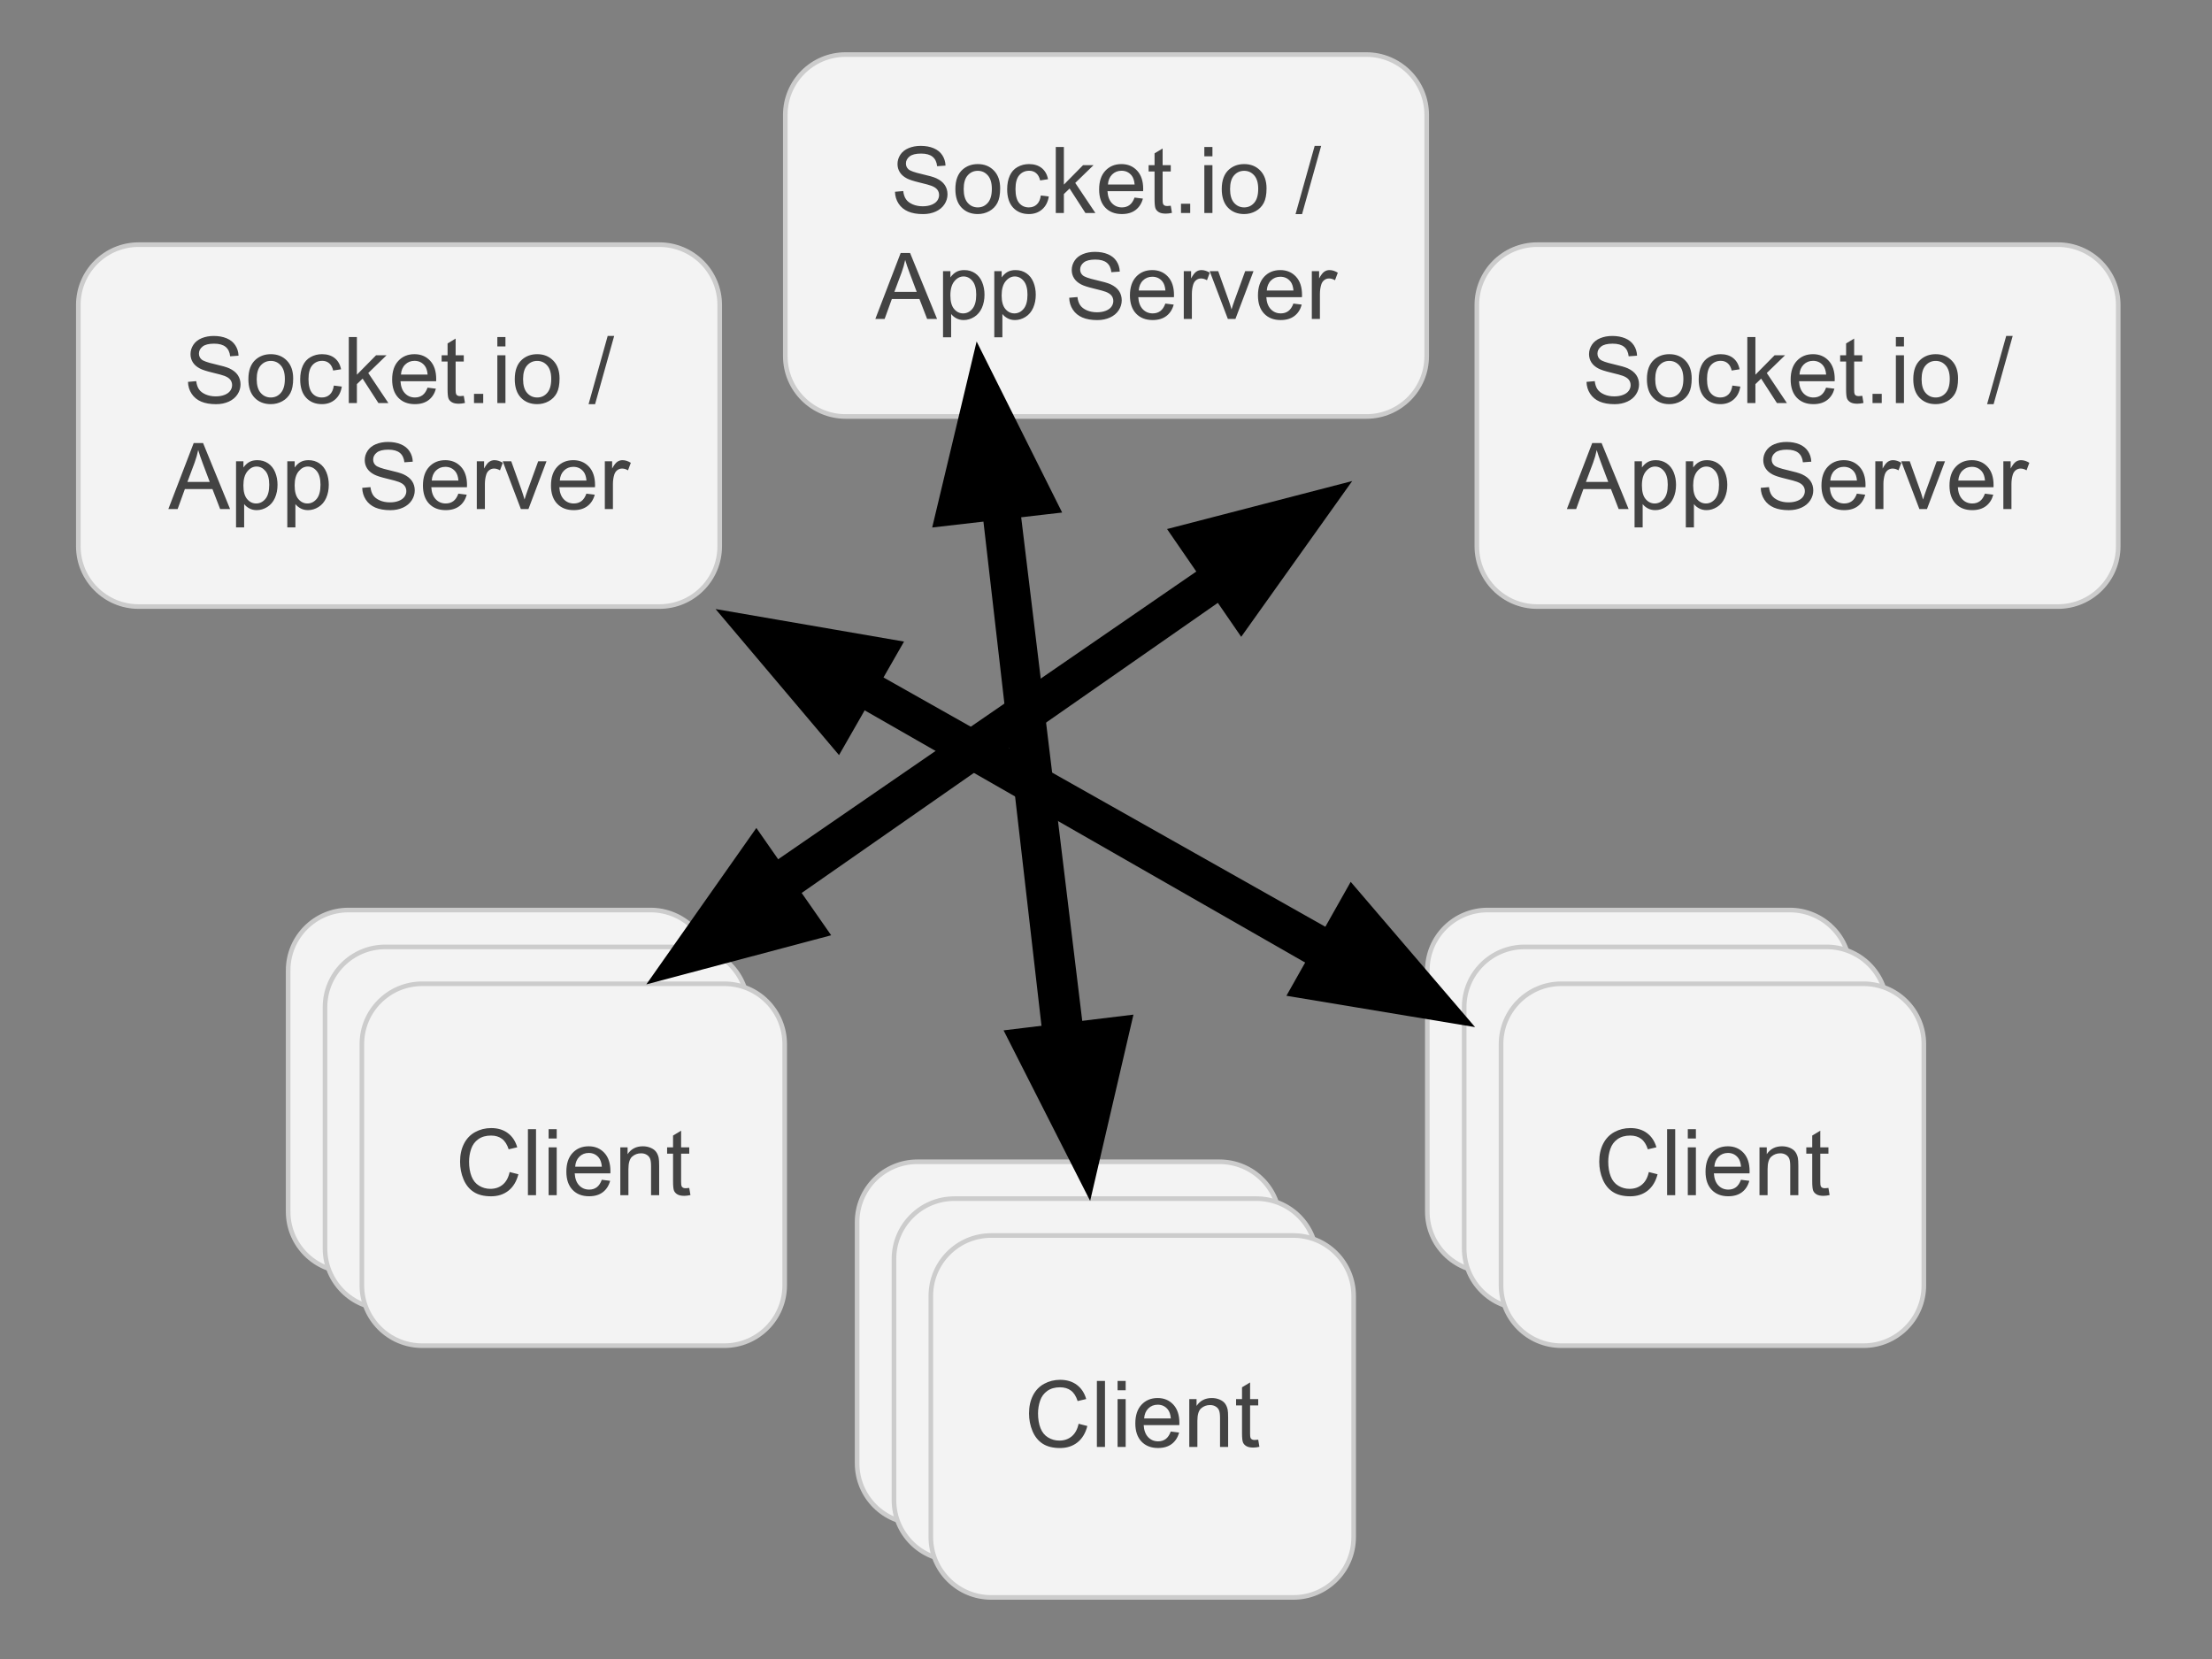 <?xml version="1.0" standalone="yes"?>

<svg version="1.1" viewBox="0.0 0.0 960.0 720.0" fill="none" stroke="none" stroke-linecap="square" stroke-miterlimit="10" clip-path="url(#clip0)" xmlns="http://www.w3.org/2000/svg" xmlns:xlink="http://www.w3.org/1999/xlink"><rect x="0.0" y="0.0" width="960.0" height="720.0" fill="#808080" stroke="none"/><clipPath id="clip0"><path d="M0 0L960.0 0L960.0 720.0L0 720.0L0 0Z" clip-rule="nonzero"></path></clipPath><path d="M340.819 49.856L340.819 49.856C340.819 35.398 352.54 23.677 366.998 23.677L593.002 23.677C599.945 23.677 606.604 26.435 611.513 31.345C616.423 36.254 619.181 42.913 619.181 49.856L619.181 154.569C619.181 169.027 607.46 180.748 593.002 180.748L366.998 180.748C352.54 180.748 340.819 169.027 340.819 154.569Z" fill-rule="nonzero" fill="#f3f3f3" stroke="#cccccc" stroke-width="2.0" stroke-linejoin="round" stroke-linecap="butt"></path><path d="M388.418 83.228L391.996 82.916Q392.246 85.072 393.176 86.447Q394.105 87.822 396.059 88.674Q398.012 89.525 400.449 89.525Q402.621 89.525 404.277 88.877Q405.934 88.228 406.746 87.103Q407.559 85.978 407.559 84.65Q407.559 83.306 406.777 82.299Q405.996 81.291 404.199 80.619Q403.043 80.166 399.098 79.22Q395.152 78.275 393.574 77.431Q391.527 76.353 390.52 74.759Q389.512 73.166 389.512 71.197Q389.512 69.025 390.746 67.142Q391.98 65.259 394.34 64.283Q396.699 63.306 399.59 63.306Q402.777 63.306 405.207 64.33Q407.637 65.353 408.949 67.345Q410.262 69.338 410.355 71.869L406.715 72.134Q406.434 69.416 404.738 68.033Q403.043 66.65 399.746 66.65Q396.309 66.65 394.738 67.908Q393.168 69.166 393.168 70.947Q393.168 72.494 394.277 73.478Q395.371 74.478 399.988 75.525Q404.605 76.572 406.324 77.353Q408.824 78.509 410.02 80.275Q411.215 82.041 411.215 84.338Q411.215 86.634 409.902 88.65Q408.59 90.666 406.145 91.791Q403.699 92.916 400.621 92.916Q396.746 92.916 394.113 91.783Q391.48 90.65 389.988 88.377Q388.496 86.103 388.418 83.228ZM414.629 82.056Q414.629 76.291 417.832 73.525Q420.504 71.213 424.363 71.213Q428.629 71.213 431.348 74.017Q434.066 76.822 434.066 81.759Q434.066 85.775 432.863 88.064Q431.66 90.353 429.363 91.627Q427.066 92.9 424.363 92.9Q420.004 92.9 417.316 90.103Q414.629 87.306 414.629 82.056ZM418.238 82.056Q418.238 86.041 419.98 88.025Q421.723 90.009 424.363 90.009Q426.973 90.009 428.715 88.017Q430.457 86.025 430.457 81.947Q430.457 78.088 428.707 76.111Q426.957 74.134 424.363 74.134Q421.723 74.134 419.98 76.103Q418.238 78.072 418.238 82.056ZM451.719 84.838L455.172 85.275Q454.609 88.853 452.273 90.877Q449.938 92.9 446.547 92.9Q442.281 92.9 439.695 90.119Q437.109 87.338 437.109 82.134Q437.109 78.775 438.227 76.259Q439.344 73.744 441.617 72.478Q443.891 71.213 446.562 71.213Q449.938 71.213 452.086 72.924Q454.234 74.634 454.844 77.775L451.422 78.306Q450.938 76.213 449.695 75.158Q448.453 74.103 446.703 74.103Q444.047 74.103 442.383 76.009Q440.719 77.916 440.719 82.041Q440.719 86.213 442.32 88.111Q443.922 90.009 446.5 90.009Q448.578 90.009 449.961 88.736Q451.344 87.463 451.719 84.838ZM458.203 92.431L458.203 63.791L461.719 63.791L461.719 80.119L470.047 71.681L474.594 71.681L466.656 79.384L475.391 92.431L471.062 92.431L464.203 81.822L461.719 84.213L461.719 92.431L458.203 92.431ZM492.391 85.744L496.016 86.197Q495.156 89.384 492.836 91.142Q490.516 92.9 486.891 92.9Q482.344 92.9 479.68 90.095Q477.016 87.291 477.016 82.228Q477.016 76.994 479.711 74.103Q482.406 71.213 486.703 71.213Q490.859 71.213 493.5 74.049Q496.141 76.884 496.141 82.025Q496.141 82.338 496.109 82.963L480.641 82.963Q480.844 86.369 482.578 88.189Q484.312 90.009 486.922 90.009Q488.844 90.009 490.211 88.994Q491.578 87.978 492.391 85.744ZM480.844 80.072L492.422 80.072Q492.188 77.447 491.094 76.134Q489.422 74.103 486.734 74.103Q484.312 74.103 482.664 75.728Q481.016 77.353 480.844 80.072ZM508.105 89.291L508.621 92.384Q507.137 92.713 505.965 92.713Q504.043 92.713 502.988 92.103Q501.934 91.494 501.504 90.509Q501.074 89.525 501.074 86.353L501.074 74.416L498.496 74.416L498.496 71.681L501.074 71.681L501.074 66.556L504.574 64.447L504.574 71.681L508.105 71.681L508.105 74.416L504.574 74.416L504.574 86.556Q504.574 88.056 504.762 88.486Q504.949 88.916 505.363 89.166Q505.777 89.416 506.559 89.416Q507.152 89.416 508.105 89.291ZM512.547 92.431L512.547 88.431L516.547 88.431L516.547 92.431L512.547 92.431ZM522.676 67.838L522.676 63.791L526.191 63.791L526.191 67.838L522.676 67.838ZM522.676 92.431L522.676 71.681L526.191 71.681L526.191 92.431L522.676 92.431ZM530.234 82.056Q530.234 76.291 533.438 73.525Q536.109 71.213 539.969 71.213Q544.234 71.213 546.953 74.017Q549.672 76.822 549.672 81.759Q549.672 85.775 548.469 88.064Q547.266 90.353 544.969 91.627Q542.672 92.9 539.969 92.9Q535.609 92.9 532.922 90.103Q530.234 87.306 530.234 82.056ZM533.844 82.056Q533.844 86.041 535.586 88.025Q537.328 90.009 539.969 90.009Q542.578 90.009 544.32 88.017Q546.062 86.025 546.062 81.947Q546.062 78.088 544.312 76.111Q542.562 74.134 539.969 74.134Q537.328 74.134 535.586 76.103Q533.844 78.072 533.844 82.056ZM562.266 92.916L570.562 63.306L573.375 63.306L565.094 92.916L562.266 92.916Z" fill-rule="nonzero" fill="#434343"></path><path d="M379.889 138.431L390.889 109.791L394.967 109.791L406.686 138.431L402.373 138.431L399.029 129.759L387.061 129.759L383.92 138.431L379.889 138.431ZM388.154 126.666L397.857 126.666L394.873 118.744Q393.514 115.134 392.842 112.806Q392.295 115.556 391.295 118.275L388.154 126.666ZM409.271 146.384L409.271 117.681L412.475 117.681L412.475 120.384Q413.6 118.806 415.029 118.009Q416.459 117.213 418.49 117.213Q421.146 117.213 423.178 118.58Q425.209 119.947 426.24 122.439Q427.271 124.931 427.271 127.9Q427.271 131.088 426.131 133.634Q424.99 136.181 422.811 137.541Q420.631 138.9 418.24 138.9Q416.475 138.9 415.076 138.158Q413.678 137.416 412.787 136.275L412.787 146.384L409.271 146.384ZM412.459 128.181Q412.459 132.181 414.076 134.095Q415.693 136.009 418.006 136.009Q420.35 136.009 422.014 134.025Q423.678 132.041 423.678 127.884Q423.678 123.916 422.053 121.947Q420.428 119.978 418.162 119.978Q415.912 119.978 414.186 122.072Q412.459 124.166 412.459 128.181ZM431.518 146.384L431.518 117.681L434.721 117.681L434.721 120.384Q435.846 118.806 437.275 118.009Q438.705 117.213 440.736 117.213Q443.393 117.213 445.424 118.58Q447.455 119.947 448.486 122.439Q449.518 124.931 449.518 127.9Q449.518 131.088 448.377 133.634Q447.236 136.181 445.057 137.541Q442.877 138.9 440.486 138.9Q438.721 138.9 437.322 138.158Q435.924 137.416 435.033 136.275L435.033 146.384L431.518 146.384ZM434.705 128.181Q434.705 132.181 436.322 134.095Q437.939 136.009 440.252 136.009Q442.596 136.009 444.26 134.025Q445.924 132.041 445.924 127.884Q445.924 123.916 444.299 121.947Q442.674 119.978 440.408 119.978Q438.158 119.978 436.432 122.072Q434.705 124.166 434.705 128.181ZM464.033 129.228L467.611 128.916Q467.861 131.072 468.791 132.447Q469.721 133.822 471.674 134.674Q473.627 135.525 476.064 135.525Q478.236 135.525 479.893 134.877Q481.549 134.228 482.361 133.103Q483.174 131.978 483.174 130.65Q483.174 129.306 482.393 128.299Q481.611 127.291 479.814 126.619Q478.658 126.166 474.713 125.22Q470.768 124.275 469.189 123.431Q467.143 122.353 466.135 120.759Q465.127 119.166 465.127 117.197Q465.127 115.025 466.361 113.142Q467.596 111.259 469.955 110.283Q472.314 109.306 475.205 109.306Q478.393 109.306 480.822 110.33Q483.252 111.353 484.564 113.345Q485.877 115.338 485.971 117.869L482.33 118.134Q482.049 115.416 480.354 114.033Q478.658 112.65 475.361 112.65Q471.924 112.65 470.354 113.908Q468.783 115.166 468.783 116.947Q468.783 118.494 469.893 119.478Q470.986 120.478 475.604 121.525Q480.221 122.572 481.939 123.353Q484.439 124.509 485.635 126.275Q486.83 128.041 486.83 130.338Q486.83 132.634 485.518 134.65Q484.205 136.666 481.76 137.791Q479.314 138.916 476.236 138.916Q472.361 138.916 469.729 137.783Q467.096 136.65 465.604 134.377Q464.111 132.103 464.033 129.228ZM505.76 131.744L509.385 132.197Q508.525 135.384 506.205 137.142Q503.885 138.9 500.26 138.9Q495.713 138.9 493.049 136.095Q490.385 133.291 490.385 128.228Q490.385 122.994 493.08 120.103Q495.775 117.213 500.072 117.213Q504.229 117.213 506.869 120.049Q509.51 122.884 509.51 128.025Q509.51 128.338 509.479 128.963L494.01 128.963Q494.213 132.369 495.947 134.189Q497.682 136.009 500.291 136.009Q502.213 136.009 503.58 134.994Q504.947 133.978 505.76 131.744ZM494.213 126.072L505.791 126.072Q505.557 123.447 504.463 122.134Q502.791 120.103 500.104 120.103Q497.682 120.103 496.033 121.728Q494.385 123.353 494.213 126.072ZM513.756 138.431L513.756 117.681L516.928 117.681L516.928 120.838Q518.131 118.619 519.162 117.916Q520.193 117.213 521.412 117.213Q523.193 117.213 525.037 118.353L523.818 121.619Q522.537 120.853 521.24 120.853Q520.084 120.853 519.17 121.549Q518.256 122.244 517.865 123.463Q517.271 125.338 517.271 127.572L517.271 138.431L513.756 138.431ZM532.889 138.431L524.998 117.681L528.701 117.681L533.154 130.103Q533.873 132.119 534.482 134.291Q534.951 132.65 535.795 130.338L540.404 117.681L544.014 117.681L536.17 138.431L532.889 138.431ZM561.326 131.744L564.951 132.197Q564.092 135.384 561.771 137.142Q559.451 138.9 555.826 138.9Q551.279 138.9 548.615 136.095Q545.951 133.291 545.951 128.228Q545.951 122.994 548.646 120.103Q551.342 117.213 555.639 117.213Q559.795 117.213 562.436 120.049Q565.076 122.884 565.076 128.025Q565.076 128.338 565.045 128.963L549.576 128.963Q549.779 132.369 551.514 134.189Q553.248 136.009 555.857 136.009Q557.779 136.009 559.146 134.994Q560.514 133.978 561.326 131.744ZM549.779 126.072L561.357 126.072Q561.123 123.447 560.029 122.134Q558.357 120.103 555.67 120.103Q553.248 120.103 551.6 121.728Q549.951 123.353 549.779 126.072ZM569.322 138.431L569.322 117.681L572.494 117.681L572.494 120.838Q573.697 118.619 574.729 117.916Q575.76 117.213 576.979 117.213Q578.76 117.213 580.604 118.353L579.385 121.619Q578.104 120.853 576.807 120.853Q575.65 120.853 574.736 121.549Q573.822 122.244 573.432 123.463Q572.838 125.338 572.838 127.572L572.838 138.431L569.322 138.431Z" fill-rule="nonzero" fill="#434343"></path><path d="M619.451 421.129L619.451 421.129C619.451 406.671 631.172 394.95 645.63 394.95L776.769 394.95C783.712 394.95 790.37 397.708 795.28 402.618C800.189 407.527 802.947 414.186 802.947 421.129L802.947 525.842C802.947 540.3 791.227 552.021 776.769 552.021L645.63 552.021L645.63 552.021C631.172 552.021 619.451 540.3 619.451 525.842Z" fill-rule="nonzero" fill="#f3f3f3" stroke="#cccccc" stroke-width="2.0" stroke-linejoin="round" stroke-linecap="butt"></path><path d="M683.582 476.657L687.379 477.626Q686.176 482.282 683.082 484.736Q679.989 487.189 675.52 487.189Q670.895 487.189 667.989 485.306Q665.082 483.423 663.574 479.845Q662.067 476.267 662.067 472.173Q662.067 467.704 663.77 464.368Q665.473 461.032 668.629 459.306Q671.785 457.579 675.582 457.579Q679.879 457.579 682.809 459.767Q685.739 461.954 686.879 465.923L683.16 466.798Q682.16 463.673 680.262 462.251Q678.364 460.829 675.504 460.829Q672.192 460.829 669.981 462.407Q667.77 463.986 666.871 466.65Q665.973 469.314 665.973 472.157Q665.973 475.798 667.035 478.525Q668.098 481.251 670.34 482.603Q672.582 483.954 675.207 483.954Q678.395 483.954 680.598 482.118Q682.801 480.282 683.582 476.657ZM691.516 486.704L691.516 458.064L695.032 458.064L695.032 486.704L691.516 486.704ZM700.496 462.111L700.496 458.064L704.012 458.064L704.012 462.111L700.496 462.111ZM700.496 486.704L700.496 465.954L704.012 465.954L704.012 486.704L700.496 486.704ZM723.571 480.017L727.196 480.47Q726.336 483.657 724.016 485.415Q721.696 487.173 718.071 487.173Q713.524 487.173 710.86 484.368Q708.196 481.564 708.196 476.501Q708.196 471.267 710.891 468.376Q713.586 465.486 717.883 465.486Q722.039 465.486 724.68 468.322Q727.321 471.157 727.321 476.298Q727.321 476.611 727.289 477.236L711.821 477.236Q712.024 480.642 713.758 482.462Q715.492 484.282 718.102 484.282Q720.024 484.282 721.391 483.267Q722.758 482.251 723.571 480.017ZM712.024 474.345L723.602 474.345Q723.367 471.72 722.274 470.407Q720.602 468.376 717.914 468.376Q715.492 468.376 713.844 470.001Q712.196 471.626 712.024 474.345ZM731.614 486.704L731.614 465.954L734.77 465.954L734.77 468.907Q737.067 465.486 741.379 465.486Q743.254 465.486 744.824 466.165Q746.395 466.845 747.176 467.939Q747.957 469.032 748.27 470.532Q748.473 471.501 748.473 473.954L748.473 486.704L744.957 486.704L744.957 474.079Q744.957 471.939 744.543 470.876Q744.129 469.814 743.082 469.173Q742.035 468.532 740.629 468.532Q738.395 468.532 736.762 469.962Q735.129 471.392 735.129 475.376L735.129 486.704L731.614 486.704ZM761.532 483.564L762.047 486.657Q760.563 486.986 759.391 486.986Q757.469 486.986 756.414 486.376Q755.36 485.767 754.93 484.782Q754.5 483.798 754.5 480.626L754.5 468.689L751.922 468.689L751.922 465.954L754.5 465.954L754.5 460.829L758 458.72L758 465.954L761.532 465.954L761.532 468.689L758 468.689L758 480.829Q758 482.329 758.188 482.759Q758.375 483.189 758.789 483.439Q759.203 483.689 759.985 483.689Q760.578 483.689 761.532 483.564Z" fill-rule="nonzero" fill="#434343"></path><path d="M635.451 437.129L635.451 437.129C635.451 422.671 647.172 410.95 661.63 410.95L792.769 410.95C799.712 410.95 806.37 413.708 811.28 418.618C816.189 423.527 818.947 430.186 818.947 437.129L818.947 541.842C818.947 556.3 807.227 568.021 792.769 568.021L661.63 568.021L661.63 568.021C647.172 568.021 635.451 556.3 635.451 541.842Z" fill-rule="nonzero" fill="#f3f3f3" stroke="#cccccc" stroke-width="2.0" stroke-linejoin="round" stroke-linecap="butt"></path><path d="M699.582 492.657L703.379 493.626Q702.176 498.282 699.082 500.736Q695.989 503.189 691.52 503.189Q686.895 503.189 683.989 501.306Q681.082 499.423 679.574 495.845Q678.067 492.267 678.067 488.173Q678.067 483.704 679.77 480.368Q681.473 477.032 684.629 475.306Q687.785 473.579 691.582 473.579Q695.879 473.579 698.809 475.767Q701.739 477.954 702.879 481.923L699.16 482.798Q698.16 479.673 696.262 478.251Q694.364 476.829 691.504 476.829Q688.192 476.829 685.981 478.407Q683.77 479.986 682.871 482.65Q681.973 485.314 681.973 488.157Q681.973 491.798 683.035 494.525Q684.098 497.251 686.34 498.603Q688.582 499.954 691.207 499.954Q694.395 499.954 696.598 498.118Q698.801 496.282 699.582 492.657ZM707.516 502.704L707.516 474.064L711.032 474.064L711.032 502.704L707.516 502.704ZM716.496 478.111L716.496 474.064L720.012 474.064L720.012 478.111L716.496 478.111ZM716.496 502.704L716.496 481.954L720.012 481.954L720.012 502.704L716.496 502.704ZM739.571 496.017L743.196 496.47Q742.336 499.657 740.016 501.415Q737.696 503.173 734.071 503.173Q729.524 503.173 726.86 500.368Q724.196 497.564 724.196 492.501Q724.196 487.267 726.891 484.376Q729.586 481.486 733.883 481.486Q738.039 481.486 740.68 484.322Q743.321 487.157 743.321 492.298Q743.321 492.611 743.289 493.236L727.821 493.236Q728.024 496.642 729.758 498.462Q731.492 500.282 734.102 500.282Q736.024 500.282 737.391 499.267Q738.758 498.251 739.571 496.017ZM728.024 490.345L739.602 490.345Q739.367 487.72 738.274 486.407Q736.602 484.376 733.914 484.376Q731.492 484.376 729.844 486.001Q728.196 487.626 728.024 490.345ZM747.614 502.704L747.614 481.954L750.77 481.954L750.77 484.907Q753.067 481.486 757.379 481.486Q759.254 481.486 760.824 482.165Q762.395 482.845 763.176 483.939Q763.957 485.032 764.27 486.532Q764.473 487.501 764.473 489.954L764.473 502.704L760.957 502.704L760.957 490.079Q760.957 487.939 760.543 486.876Q760.129 485.814 759.082 485.173Q758.035 484.532 756.629 484.532Q754.395 484.532 752.762 485.962Q751.129 487.392 751.129 491.376L751.129 502.704L747.614 502.704ZM777.532 499.564L778.047 502.657Q776.563 502.986 775.391 502.986Q773.469 502.986 772.414 502.376Q771.36 501.767 770.93 500.782Q770.5 499.798 770.5 496.626L770.5 484.689L767.922 484.689L767.922 481.954L770.5 481.954L770.5 476.829L774 474.72L774 481.954L777.532 481.954L777.532 484.689L774 484.689L774 496.829Q774 498.329 774.188 498.759Q774.375 499.189 774.789 499.439Q775.203 499.689 775.985 499.689Q776.578 499.689 777.532 499.564Z" fill-rule="nonzero" fill="#434343"></path><path d="M651.451 453.129L651.451 453.129C651.451 438.671 663.172 426.95 677.63 426.95L808.769 426.95C815.712 426.95 822.37 429.708 827.28 434.618C832.189 439.527 834.947 446.186 834.947 453.129L834.947 557.842C834.947 572.3 823.227 584.021 808.769 584.021L677.63 584.021L677.63 584.021C663.172 584.021 651.451 572.3 651.451 557.842Z" fill-rule="nonzero" fill="#f3f3f3" stroke="#cccccc" stroke-width="2.0" stroke-linejoin="round" stroke-linecap="butt"></path><path d="M715.582 508.657L719.379 509.626Q718.176 514.283 715.082 516.736Q711.989 519.189 707.52 519.189Q702.895 519.189 699.989 517.306Q697.082 515.423 695.574 511.845Q694.067 508.267 694.067 504.173Q694.067 499.704 695.77 496.368Q697.473 493.032 700.629 491.306Q703.785 489.579 707.582 489.579Q711.879 489.579 714.809 491.767Q717.739 493.954 718.879 497.923L715.16 498.798Q714.16 495.673 712.262 494.251Q710.364 492.829 707.504 492.829Q704.192 492.829 701.981 494.407Q699.77 495.986 698.871 498.65Q697.973 501.314 697.973 504.157Q697.973 507.798 699.035 510.525Q700.098 513.251 702.34 514.603Q704.582 515.954 707.207 515.954Q710.395 515.954 712.598 514.118Q714.801 512.283 715.582 508.657ZM723.516 518.704L723.516 490.064L727.032 490.064L727.032 518.704L723.516 518.704ZM732.496 494.111L732.496 490.064L736.012 490.064L736.012 494.111L732.496 494.111ZM732.496 518.704L732.496 497.954L736.012 497.954L736.012 518.704L732.496 518.704ZM755.571 512.017L759.196 512.47Q758.336 515.658 756.016 517.415Q753.696 519.173 750.071 519.173Q745.524 519.173 742.86 516.368Q740.196 513.564 740.196 508.501Q740.196 503.267 742.891 500.376Q745.586 497.486 749.883 497.486Q754.039 497.486 756.68 500.322Q759.321 503.157 759.321 508.298Q759.321 508.611 759.289 509.236L743.821 509.236Q744.024 512.642 745.758 514.462Q747.492 516.283 750.102 516.283Q752.024 516.283 753.391 515.267Q754.758 514.251 755.571 512.017ZM744.024 506.345L755.602 506.345Q755.367 503.72 754.274 502.407Q752.602 500.376 749.914 500.376Q747.492 500.376 745.844 502.001Q744.196 503.626 744.024 506.345ZM763.614 518.704L763.614 497.954L766.77 497.954L766.77 500.907Q769.067 497.486 773.379 497.486Q775.254 497.486 776.824 498.165Q778.395 498.845 779.176 499.939Q779.957 501.032 780.27 502.532Q780.473 503.501 780.473 505.954L780.473 518.704L776.957 518.704L776.957 506.079Q776.957 503.939 776.543 502.876Q776.129 501.814 775.082 501.173Q774.035 500.532 772.629 500.532Q770.395 500.532 768.762 501.962Q767.129 503.392 767.129 507.376L767.129 518.704L763.614 518.704ZM793.532 515.564L794.047 518.658Q792.563 518.986 791.391 518.986Q789.469 518.986 788.414 518.376Q787.36 517.767 786.93 516.783Q786.5 515.798 786.5 512.626L786.5 500.689L783.922 500.689L783.922 497.954L786.5 497.954L786.5 492.829L790 490.72L790 497.954L793.532 497.954L793.532 500.689L790 500.689L790 512.829Q790 514.329 790.188 514.759Q790.375 515.189 790.789 515.439Q791.203 515.689 791.985 515.689Q792.578 515.689 793.532 515.564Z" fill-rule="nonzero" fill="#434343"></path><path d="M640.942 132.355L640.942 132.355C640.942 117.897 652.663 106.176 667.121 106.176L893.125 106.176C900.069 106.176 906.727 108.934 911.637 113.844C916.546 118.753 919.304 125.412 919.304 132.355L919.304 237.068C919.304 251.526 907.584 263.247 893.125 263.247L667.121 263.247C652.663 263.247 640.942 251.526 640.942 237.068Z" fill-rule="nonzero" fill="#f3f3f3" stroke="#cccccc" stroke-width="2.0" stroke-linejoin="round" stroke-linecap="butt"></path><path d="M688.541 165.727L692.119 165.414Q692.369 167.571 693.299 168.946Q694.229 170.321 696.182 171.172Q698.135 172.024 700.573 172.024Q702.744 172.024 704.401 171.375Q706.057 170.727 706.869 169.602Q707.682 168.477 707.682 167.149Q707.682 165.805 706.901 164.797Q706.119 163.789 704.323 163.118Q703.166 162.664 699.221 161.719Q695.276 160.774 693.698 159.93Q691.651 158.852 690.643 157.258Q689.635 155.664 689.635 153.696Q689.635 151.524 690.869 149.641Q692.104 147.758 694.463 146.782Q696.823 145.805 699.713 145.805Q702.901 145.805 705.33 146.828Q707.76 147.852 709.073 149.844Q710.385 151.836 710.479 154.368L706.838 154.633Q706.557 151.914 704.862 150.532Q703.166 149.149 699.869 149.149Q696.432 149.149 694.862 150.407Q693.291 151.664 693.291 153.446Q693.291 154.993 694.401 155.977Q695.494 156.977 700.112 158.024Q704.729 159.071 706.448 159.852Q708.948 161.008 710.143 162.774Q711.338 164.539 711.338 166.836Q711.338 169.133 710.026 171.149Q708.713 173.164 706.268 174.289Q703.823 175.414 700.744 175.414Q696.869 175.414 694.237 174.282Q691.604 173.149 690.112 170.875Q688.619 168.602 688.541 165.727ZM714.752 164.555Q714.752 158.789 717.955 156.024Q720.627 153.711 724.487 153.711Q728.752 153.711 731.471 156.516Q734.19 159.321 734.19 164.258Q734.19 168.274 732.987 170.563Q731.784 172.852 729.487 174.125Q727.19 175.399 724.487 175.399Q720.127 175.399 717.44 172.602Q714.752 169.805 714.752 164.555ZM718.362 164.555Q718.362 168.539 720.104 170.524Q721.846 172.508 724.487 172.508Q727.096 172.508 728.838 170.516Q730.58 168.524 730.58 164.446Q730.58 160.586 728.83 158.61Q727.08 156.633 724.487 156.633Q721.846 156.633 720.104 158.602Q718.362 160.571 718.362 164.555ZM751.842 167.336L755.295 167.774Q754.733 171.352 752.397 173.375Q750.061 175.399 746.67 175.399Q742.405 175.399 739.819 172.618Q737.233 169.836 737.233 164.633Q737.233 161.274 738.35 158.758Q739.467 156.243 741.741 154.977Q744.014 153.711 746.686 153.711Q750.061 153.711 752.209 155.422Q754.358 157.133 754.967 160.274L751.545 160.805Q751.061 158.711 749.819 157.657Q748.577 156.602 746.827 156.602Q744.17 156.602 742.506 158.508Q740.842 160.414 740.842 164.539Q740.842 168.711 742.444 170.61Q744.045 172.508 746.623 172.508Q748.702 172.508 750.084 171.235Q751.467 169.961 751.842 167.336ZM758.327 174.93L758.327 146.289L761.842 146.289L761.842 162.618L770.17 154.18L774.717 154.18L766.78 161.883L775.514 174.93L771.186 174.93L764.327 164.321L761.842 166.711L761.842 174.93L758.327 174.93ZM792.514 168.243L796.139 168.696Q795.28 171.883 792.959 173.641Q790.639 175.399 787.014 175.399Q782.467 175.399 779.803 172.594Q777.139 169.789 777.139 164.727Q777.139 159.493 779.834 156.602Q782.53 153.711 786.827 153.711Q790.983 153.711 793.623 156.547Q796.264 159.383 796.264 164.524Q796.264 164.836 796.233 165.461L780.764 165.461Q780.967 168.868 782.702 170.688Q784.436 172.508 787.045 172.508Q788.967 172.508 790.334 171.493Q791.702 170.477 792.514 168.243ZM780.967 162.571L792.545 162.571Q792.311 159.946 791.217 158.633Q789.545 156.602 786.858 156.602Q784.436 156.602 782.787 158.227Q781.139 159.852 780.967 162.571ZM808.229 171.789L808.744 174.883Q807.26 175.211 806.088 175.211Q804.166 175.211 803.112 174.602Q802.057 173.993 801.627 173.008Q801.198 172.024 801.198 168.852L801.198 156.914L798.619 156.914L798.619 154.18L801.198 154.18L801.198 149.055L804.698 146.946L804.698 154.18L808.229 154.18L808.229 156.914L804.698 156.914L804.698 169.055Q804.698 170.555 804.885 170.985Q805.073 171.414 805.487 171.664Q805.901 171.914 806.682 171.914Q807.276 171.914 808.229 171.789ZM812.67 174.93L812.67 170.93L816.67 170.93L816.67 174.93L812.67 174.93ZM822.799 150.336L822.799 146.289L826.315 146.289L826.315 150.336L822.799 150.336ZM822.799 174.93L822.799 154.18L826.315 154.18L826.315 174.93L822.799 174.93ZM830.358 164.555Q830.358 158.789 833.561 156.024Q836.233 153.711 840.092 153.711Q844.358 153.711 847.077 156.516Q849.795 159.321 849.795 164.258Q849.795 168.274 848.592 170.563Q847.389 172.852 845.092 174.125Q842.795 175.399 840.092 175.399Q835.733 175.399 833.045 172.602Q830.358 169.805 830.358 164.555ZM833.967 164.555Q833.967 168.539 835.709 170.524Q837.452 172.508 840.092 172.508Q842.702 172.508 844.444 170.516Q846.186 168.524 846.186 164.446Q846.186 160.586 844.436 158.61Q842.686 156.633 840.092 156.633Q837.452 156.633 835.709 158.602Q833.967 160.571 833.967 164.555ZM862.389 175.414L870.686 145.805L873.498 145.805L865.217 175.414L862.389 175.414Z" fill-rule="nonzero" fill="#434343"></path><path d="M680.012 220.93L691.012 192.289L695.09 192.289L706.809 220.93L702.496 220.93L699.153 212.258L687.184 212.258L684.043 220.93L680.012 220.93ZM688.278 209.164L697.981 209.164L694.996 201.243Q693.637 197.633 692.965 195.305Q692.418 198.055 691.418 200.774L688.278 209.164ZM709.395 228.883L709.395 200.18L712.598 200.18L712.598 202.883Q713.723 201.305 715.153 200.508Q716.582 199.711 718.614 199.711Q721.27 199.711 723.301 201.078Q725.332 202.446 726.364 204.938Q727.395 207.43 727.395 210.399Q727.395 213.586 726.254 216.133Q725.114 218.68 722.934 220.039Q720.754 221.399 718.364 221.399Q716.598 221.399 715.199 220.657Q713.801 219.914 712.91 218.774L712.91 228.883L709.395 228.883ZM712.582 210.68Q712.582 214.68 714.199 216.594Q715.817 218.508 718.129 218.508Q720.473 218.508 722.137 216.524Q723.801 214.539 723.801 210.383Q723.801 206.414 722.176 204.446Q720.551 202.477 718.285 202.477Q716.035 202.477 714.309 204.571Q712.582 206.664 712.582 210.68ZM731.641 228.883L731.641 200.18L734.844 200.18L734.844 202.883Q735.969 201.305 737.399 200.508Q738.828 199.711 740.86 199.711Q743.516 199.711 745.547 201.078Q747.578 202.446 748.61 204.938Q749.641 207.43 749.641 210.399Q749.641 213.586 748.5 216.133Q747.36 218.68 745.18 220.039Q743 221.399 740.61 221.399Q738.844 221.399 737.446 220.657Q736.047 219.914 735.157 218.774L735.157 228.883L731.641 228.883ZM734.828 210.68Q734.828 214.68 736.446 216.594Q738.063 218.508 740.375 218.508Q742.719 218.508 744.383 216.524Q746.047 214.539 746.047 210.383Q746.047 206.414 744.422 204.446Q742.797 202.477 740.532 202.477Q738.282 202.477 736.555 204.571Q734.828 206.664 734.828 210.68ZM764.157 211.727L767.735 211.414Q767.985 213.571 768.914 214.946Q769.844 216.321 771.797 217.172Q773.75 218.024 776.188 218.024Q778.36 218.024 780.016 217.375Q781.672 216.727 782.485 215.602Q783.297 214.477 783.297 213.149Q783.297 211.805 782.516 210.797Q781.735 209.789 779.938 209.118Q778.782 208.664 774.836 207.719Q770.891 206.774 769.313 205.93Q767.266 204.852 766.258 203.258Q765.25 201.664 765.25 199.696Q765.25 197.524 766.485 195.641Q767.719 193.758 770.078 192.782Q772.438 191.805 775.328 191.805Q778.516 191.805 780.946 192.828Q783.375 193.852 784.688 195.844Q786 197.836 786.094 200.368L782.453 200.633Q782.172 197.914 780.477 196.532Q778.782 195.149 775.485 195.149Q772.047 195.149 770.477 196.407Q768.907 197.664 768.907 199.446Q768.907 200.993 770.016 201.977Q771.11 202.977 775.727 204.024Q780.344 205.071 782.063 205.852Q784.563 207.008 785.758 208.774Q786.953 210.539 786.953 212.836Q786.953 215.133 785.641 217.149Q784.328 219.164 781.883 220.289Q779.438 221.414 776.36 221.414Q772.485 221.414 769.852 220.282Q767.219 219.149 765.727 216.875Q764.235 214.602 764.157 211.727ZM805.883 214.243L809.508 214.696Q808.649 217.883 806.328 219.641Q804.008 221.399 800.383 221.399Q795.836 221.399 793.172 218.594Q790.508 215.789 790.508 210.727Q790.508 205.493 793.203 202.602Q795.899 199.711 800.196 199.711Q804.352 199.711 806.992 202.547Q809.633 205.383 809.633 210.524Q809.633 210.836 809.602 211.461L794.133 211.461Q794.336 214.868 796.071 216.688Q797.805 218.508 800.414 218.508Q802.336 218.508 803.703 217.493Q805.071 216.477 805.883 214.243ZM794.336 208.571L805.914 208.571Q805.68 205.946 804.586 204.633Q802.914 202.602 800.227 202.602Q797.805 202.602 796.157 204.227Q794.508 205.852 794.336 208.571ZM813.879 220.93L813.879 200.18L817.051 200.18L817.051 203.336Q818.254 201.118 819.285 200.414Q820.317 199.711 821.535 199.711Q823.317 199.711 825.16 200.852L823.942 204.118Q822.66 203.352 821.364 203.352Q820.207 203.352 819.293 204.047Q818.379 204.743 817.989 205.961Q817.395 207.836 817.395 210.071L817.395 220.93L813.879 220.93ZM833.012 220.93L825.121 200.18L828.824 200.18L833.278 212.602Q833.996 214.618 834.606 216.789Q835.074 215.149 835.918 212.836L840.528 200.18L844.137 200.18L836.293 220.93L833.012 220.93ZM861.449 214.243L865.074 214.696Q864.215 217.883 861.895 219.641Q859.574 221.399 855.949 221.399Q851.403 221.399 848.739 218.594Q846.074 215.789 846.074 210.727Q846.074 205.493 848.77 202.602Q851.465 199.711 855.762 199.711Q859.918 199.711 862.559 202.547Q865.199 205.383 865.199 210.524Q865.199 210.836 865.168 211.461L849.699 211.461Q849.903 214.868 851.637 216.688Q853.371 218.508 855.981 218.508Q857.903 218.508 859.27 217.493Q860.637 216.477 861.449 214.243ZM849.903 208.571L861.481 208.571Q861.246 205.946 860.153 204.633Q858.481 202.602 855.793 202.602Q853.371 202.602 851.723 204.227Q850.074 205.852 849.903 208.571ZM869.446 220.93L869.446 200.18L872.617 200.18L872.617 203.336Q873.821 201.118 874.852 200.414Q875.883 199.711 877.102 199.711Q878.883 199.711 880.727 200.852L879.508 204.118Q878.227 203.352 876.93 203.352Q875.774 203.352 874.86 204.047Q873.946 204.743 873.555 205.961Q872.961 207.836 872.961 210.071L872.961 220.93L869.446 220.93Z" fill-rule="nonzero" fill="#434343"></path><path d="M33.99 132.355L33.99 132.355C33.99 117.897 45.71 106.176 60.169 106.176L286.173 106.176C293.116 106.176 299.775 108.934 304.684 113.844C309.594 118.753 312.352 125.412 312.352 132.355L312.352 237.068C312.352 251.526 300.631 263.247 286.173 263.247L60.169 263.247C45.71 263.247 33.99 251.526 33.99 237.068Z" fill-rule="nonzero" fill="#f3f3f3" stroke="#cccccc" stroke-width="2.0" stroke-linejoin="round" stroke-linecap="butt"></path><path d="M81.589 165.727L85.167 165.414Q85.417 167.571 86.346 168.946Q87.276 170.321 89.229 171.172Q91.182 172.024 93.62 172.024Q95.792 172.024 97.448 171.375Q99.104 170.727 99.917 169.602Q100.729 168.477 100.729 167.149Q100.729 165.805 99.948 164.797Q99.167 163.789 97.37 163.118Q96.214 162.664 92.268 161.719Q88.323 160.774 86.745 159.93Q84.698 158.852 83.69 157.258Q82.682 155.664 82.682 153.696Q82.682 151.524 83.917 149.641Q85.151 147.758 87.51 146.782Q89.87 145.805 92.76 145.805Q95.948 145.805 98.378 146.828Q100.807 147.852 102.12 149.844Q103.432 151.836 103.526 154.368L99.885 154.633Q99.604 151.914 97.909 150.532Q96.214 149.149 92.917 149.149Q89.479 149.149 87.909 150.407Q86.339 151.664 86.339 153.446Q86.339 154.993 87.448 155.977Q88.542 156.977 93.159 158.024Q97.776 159.071 99.495 159.852Q101.995 161.008 103.19 162.774Q104.385 164.539 104.385 166.836Q104.385 169.133 103.073 171.149Q101.76 173.164 99.315 174.289Q96.87 175.414 93.792 175.414Q89.917 175.414 87.284 174.282Q84.651 173.149 83.159 170.875Q81.667 168.602 81.589 165.727ZM107.8 164.555Q107.8 158.789 111.003 156.024Q113.675 153.711 117.534 153.711Q121.8 153.711 124.518 156.516Q127.237 159.321 127.237 164.258Q127.237 168.274 126.034 170.563Q124.831 172.852 122.534 174.125Q120.237 175.399 117.534 175.399Q113.175 175.399 110.487 172.602Q107.8 169.805 107.8 164.555ZM111.409 164.555Q111.409 168.539 113.151 170.524Q114.893 172.508 117.534 172.508Q120.143 172.508 121.885 170.516Q123.628 168.524 123.628 164.446Q123.628 160.586 121.878 158.61Q120.128 156.633 117.534 156.633Q114.893 156.633 113.151 158.602Q111.409 160.571 111.409 164.555ZM144.889 167.336L148.342 167.774Q147.78 171.352 145.444 173.375Q143.108 175.399 139.717 175.399Q135.452 175.399 132.866 172.618Q130.28 169.836 130.28 164.633Q130.28 161.274 131.397 158.758Q132.514 156.243 134.788 154.977Q137.061 153.711 139.733 153.711Q143.108 153.711 145.257 155.422Q147.405 157.133 148.014 160.274L144.592 160.805Q144.108 158.711 142.866 157.657Q141.624 156.602 139.874 156.602Q137.217 156.602 135.553 158.508Q133.889 160.414 133.889 164.539Q133.889 168.711 135.491 170.61Q137.092 172.508 139.671 172.508Q141.749 172.508 143.132 171.235Q144.514 169.961 144.889 167.336ZM151.374 174.93L151.374 146.289L154.889 146.289L154.889 162.618L163.217 154.18L167.764 154.18L159.827 161.883L168.561 174.93L164.233 174.93L157.374 164.321L154.889 166.711L154.889 174.93L151.374 174.93ZM185.561 168.243L189.186 168.696Q188.327 171.883 186.007 173.641Q183.686 175.399 180.061 175.399Q175.514 175.399 172.85 172.594Q170.186 169.789 170.186 164.727Q170.186 159.493 172.882 156.602Q175.577 153.711 179.874 153.711Q184.03 153.711 186.671 156.547Q189.311 159.383 189.311 164.524Q189.311 164.836 189.28 165.461L173.811 165.461Q174.014 168.868 175.749 170.688Q177.483 172.508 180.092 172.508Q182.014 172.508 183.382 171.493Q184.749 170.477 185.561 168.243ZM174.014 162.571L185.592 162.571Q185.358 159.946 184.264 158.633Q182.592 156.602 179.905 156.602Q177.483 156.602 175.835 158.227Q174.186 159.852 174.014 162.571ZM201.276 171.789L201.792 174.883Q200.307 175.211 199.135 175.211Q197.214 175.211 196.159 174.602Q195.104 173.993 194.675 173.008Q194.245 172.024 194.245 168.852L194.245 156.914L191.667 156.914L191.667 154.18L194.245 154.18L194.245 149.055L197.745 146.946L197.745 154.18L201.276 154.18L201.276 156.914L197.745 156.914L197.745 169.055Q197.745 170.555 197.932 170.985Q198.12 171.414 198.534 171.664Q198.948 171.914 199.729 171.914Q200.323 171.914 201.276 171.789ZM205.717 174.93L205.717 170.93L209.717 170.93L209.717 174.93L205.717 174.93ZM215.846 150.336L215.846 146.289L219.362 146.289L219.362 150.336L215.846 150.336ZM215.846 174.93L215.846 154.18L219.362 154.18L219.362 174.93L215.846 174.93ZM223.405 164.555Q223.405 158.789 226.608 156.024Q229.28 153.711 233.139 153.711Q237.405 153.711 240.124 156.516Q242.842 159.321 242.842 164.258Q242.842 168.274 241.639 170.563Q240.436 172.852 238.139 174.125Q235.842 175.399 233.139 175.399Q228.78 175.399 226.092 172.602Q223.405 169.805 223.405 164.555ZM227.014 164.555Q227.014 168.539 228.757 170.524Q230.499 172.508 233.139 172.508Q235.749 172.508 237.491 170.516Q239.233 168.524 239.233 164.446Q239.233 160.586 237.483 158.61Q235.733 156.633 233.139 156.633Q230.499 156.633 228.757 158.602Q227.014 160.571 227.014 164.555ZM255.436 175.414L263.733 145.805L266.546 145.805L258.264 175.414L255.436 175.414Z" fill-rule="nonzero" fill="#434343"></path><path d="M73.059 220.93L84.059 192.289L88.137 192.289L99.856 220.93L95.544 220.93L92.2 212.258L80.231 212.258L77.091 220.93L73.059 220.93ZM81.325 209.164L91.028 209.164L88.044 201.243Q86.684 197.633 86.012 195.305Q85.466 198.055 84.466 200.774L81.325 209.164ZM102.442 228.883L102.442 200.18L105.645 200.18L105.645 202.883Q106.77 201.305 108.2 200.508Q109.63 199.711 111.661 199.711Q114.317 199.711 116.348 201.078Q118.38 202.446 119.411 204.938Q120.442 207.43 120.442 210.399Q120.442 213.586 119.301 216.133Q118.161 218.68 115.981 220.039Q113.801 221.399 111.411 221.399Q109.645 221.399 108.247 220.657Q106.848 219.914 105.958 218.774L105.958 228.883L102.442 228.883ZM105.63 210.68Q105.63 214.68 107.247 216.594Q108.864 218.508 111.176 218.508Q113.52 218.508 115.184 216.524Q116.848 214.539 116.848 210.383Q116.848 206.414 115.223 204.446Q113.598 202.477 111.333 202.477Q109.083 202.477 107.356 204.571Q105.63 206.664 105.63 210.68ZM124.688 228.883L124.688 200.18L127.891 200.18L127.891 202.883Q129.016 201.305 130.446 200.508Q131.876 199.711 133.907 199.711Q136.563 199.711 138.594 201.078Q140.626 202.446 141.657 204.938Q142.688 207.43 142.688 210.399Q142.688 213.586 141.548 216.133Q140.407 218.68 138.227 220.039Q136.048 221.399 133.657 221.399Q131.891 221.399 130.493 220.657Q129.094 219.914 128.204 218.774L128.204 228.883L124.688 228.883ZM127.876 210.68Q127.876 214.68 129.493 216.594Q131.11 218.508 133.423 218.508Q135.766 218.508 137.43 216.524Q139.094 214.539 139.094 210.383Q139.094 206.414 137.469 204.446Q135.844 202.477 133.579 202.477Q131.329 202.477 129.602 204.571Q127.876 206.664 127.876 210.68ZM157.204 211.727L160.782 211.414Q161.032 213.571 161.962 214.946Q162.891 216.321 164.844 217.172Q166.798 218.024 169.235 218.024Q171.407 218.024 173.063 217.375Q174.719 216.727 175.532 215.602Q176.344 214.477 176.344 213.149Q176.344 211.805 175.563 210.797Q174.782 209.789 172.985 209.118Q171.829 208.664 167.883 207.719Q163.938 206.774 162.36 205.93Q160.313 204.852 159.305 203.258Q158.298 201.664 158.298 199.696Q158.298 197.524 159.532 195.641Q160.766 193.758 163.126 192.782Q165.485 191.805 168.376 191.805Q171.563 191.805 173.993 192.828Q176.423 193.852 177.735 195.844Q179.048 197.836 179.141 200.368L175.501 200.633Q175.219 197.914 173.524 196.532Q171.829 195.149 168.532 195.149Q165.094 195.149 163.524 196.407Q161.954 197.664 161.954 199.446Q161.954 200.993 163.063 201.977Q164.157 202.977 168.774 204.024Q173.391 205.071 175.11 205.852Q177.61 207.008 178.805 208.774Q180.001 210.539 180.001 212.836Q180.001 215.133 178.688 217.149Q177.376 219.164 174.93 220.289Q172.485 221.414 169.407 221.414Q165.532 221.414 162.899 220.282Q160.266 219.149 158.774 216.875Q157.282 214.602 157.204 211.727ZM198.93 214.243L202.555 214.696Q201.696 217.883 199.376 219.641Q197.055 221.399 193.43 221.399Q188.883 221.399 186.219 218.594Q183.555 215.789 183.555 210.727Q183.555 205.493 186.251 202.602Q188.946 199.711 193.243 199.711Q197.399 199.711 200.04 202.547Q202.68 205.383 202.68 210.524Q202.68 210.836 202.649 211.461L187.18 211.461Q187.383 214.868 189.118 216.688Q190.852 218.508 193.462 218.508Q195.383 218.508 196.751 217.493Q198.118 216.477 198.93 214.243ZM187.383 208.571L198.962 208.571Q198.727 205.946 197.633 204.633Q195.962 202.602 193.274 202.602Q190.852 202.602 189.204 204.227Q187.555 205.852 187.383 208.571ZM206.926 220.93L206.926 200.18L210.098 200.18L210.098 203.336Q211.301 201.118 212.333 200.414Q213.364 199.711 214.583 199.711Q216.364 199.711 218.208 200.852L216.989 204.118Q215.708 203.352 214.411 203.352Q213.255 203.352 212.341 204.047Q211.426 204.743 211.036 205.961Q210.442 207.836 210.442 210.071L210.442 220.93L206.926 220.93ZM226.059 220.93L218.169 200.18L221.872 200.18L226.325 212.602Q227.044 214.618 227.653 216.789Q228.122 215.149 228.966 212.836L233.575 200.18L237.184 200.18L229.341 220.93L226.059 220.93ZM254.497 214.243L258.122 214.696Q257.262 217.883 254.942 219.641Q252.622 221.399 248.997 221.399Q244.45 221.399 241.786 218.594Q239.122 215.789 239.122 210.727Q239.122 205.493 241.817 202.602Q244.512 199.711 248.809 199.711Q252.966 199.711 255.606 202.547Q258.247 205.383 258.247 210.524Q258.247 210.836 258.216 211.461L242.747 211.461Q242.95 214.868 244.684 216.688Q246.419 218.508 249.028 218.508Q250.95 218.508 252.317 217.493Q253.684 216.477 254.497 214.243ZM242.95 208.571L254.528 208.571Q254.294 205.946 253.2 204.633Q251.528 202.602 248.841 202.602Q246.419 202.602 244.77 204.227Q243.122 205.852 242.95 208.571ZM262.493 220.93L262.493 200.18L265.665 200.18L265.665 203.336Q266.868 201.118 267.899 200.414Q268.93 199.711 270.149 199.711Q271.93 199.711 273.774 200.852L272.555 204.118Q271.274 203.352 269.977 203.352Q268.821 203.352 267.907 204.047Q266.993 204.743 266.602 205.961Q266.008 207.836 266.008 210.071L266.008 220.93L262.493 220.93Z" fill-rule="nonzero" fill="#434343"></path><path d="M125.052 421.129L125.052 421.129C125.052 406.671 136.773 394.95 151.231 394.95L282.37 394.95C289.313 394.95 295.971 397.708 300.881 402.618C305.79 407.527 308.549 414.186 308.549 421.129L308.549 525.842C308.549 540.3 296.828 552.021 282.37 552.021L151.231 552.021L151.231 552.021C136.773 552.021 125.052 540.3 125.052 525.842Z" fill-rule="nonzero" fill="#f3f3f3" stroke="#cccccc" stroke-width="2.0" stroke-linejoin="round" stroke-linecap="butt"></path><path d="M189.183 476.657L192.98 477.626Q191.777 482.282 188.683 484.736Q185.59 487.189 181.121 487.189Q176.496 487.189 173.59 485.306Q170.683 483.423 169.176 479.845Q167.668 476.267 167.668 472.173Q167.668 467.704 169.371 464.368Q171.074 461.032 174.23 459.306Q177.386 457.579 181.183 457.579Q185.48 457.579 188.41 459.767Q191.34 461.954 192.48 465.923L188.761 466.798Q187.761 463.673 185.863 462.251Q183.965 460.829 181.105 460.829Q177.793 460.829 175.582 462.407Q173.371 463.986 172.472 466.65Q171.574 469.314 171.574 472.157Q171.574 475.798 172.636 478.525Q173.699 481.251 175.941 482.603Q178.183 483.954 180.808 483.954Q183.996 483.954 186.199 482.118Q188.402 480.282 189.183 476.657ZM197.117 486.704L197.117 458.064L200.633 458.064L200.633 486.704L197.117 486.704ZM206.097 462.111L206.097 458.064L209.613 458.064L209.613 462.111L206.097 462.111ZM206.097 486.704L206.097 465.954L209.613 465.954L209.613 486.704L206.097 486.704ZM229.172 480.017L232.797 480.47Q231.937 483.657 229.617 485.415Q227.297 487.173 223.672 487.173Q219.125 487.173 216.461 484.368Q213.797 481.564 213.797 476.501Q213.797 471.267 216.492 468.376Q219.187 465.486 223.484 465.486Q227.64 465.486 230.281 468.322Q232.922 471.157 232.922 476.298Q232.922 476.611 232.89 477.236L217.422 477.236Q217.625 480.642 219.359 482.462Q221.093 484.282 223.703 484.282Q225.625 484.282 226.992 483.267Q228.359 482.251 229.172 480.017ZM217.625 474.345L229.203 474.345Q228.968 471.72 227.875 470.407Q226.203 468.376 223.515 468.376Q221.093 468.376 219.445 470.001Q217.797 471.626 217.625 474.345ZM237.215 486.704L237.215 465.954L240.371 465.954L240.371 468.907Q242.668 465.486 246.98 465.486Q248.855 465.486 250.426 466.165Q251.996 466.845 252.777 467.939Q253.558 469.032 253.871 470.532Q254.074 471.501 254.074 473.954L254.074 486.704L250.558 486.704L250.558 474.079Q250.558 471.939 250.144 470.876Q249.73 469.814 248.683 469.173Q247.636 468.532 246.23 468.532Q243.996 468.532 242.363 469.962Q240.73 471.392 240.73 475.376L240.73 486.704L237.215 486.704ZM267.133 483.564L267.648 486.657Q266.164 486.986 264.992 486.986Q263.07 486.986 262.015 486.376Q260.961 485.767 260.531 484.782Q260.101 483.798 260.101 480.626L260.101 468.689L257.523 468.689L257.523 465.954L260.101 465.954L260.101 460.829L263.601 458.72L263.601 465.954L267.133 465.954L267.133 468.689L263.601 468.689L263.601 480.829Q263.601 482.329 263.789 482.759Q263.976 483.189 264.39 483.439Q264.804 483.689 265.586 483.689Q266.179 483.689 267.133 483.564Z" fill-rule="nonzero" fill="#434343"></path><path d="M141.052 437.129L141.052 437.129C141.052 422.671 152.773 410.95 167.231 410.95L298.37 410.95C305.313 410.95 311.971 413.708 316.881 418.618C321.79 423.527 324.549 430.186 324.549 437.129L324.549 541.842C324.549 556.3 312.828 568.021 298.37 568.021L167.231 568.021L167.231 568.021C152.773 568.021 141.052 556.3 141.052 541.842Z" fill-rule="nonzero" fill="#f3f3f3" stroke="#cccccc" stroke-width="2.0" stroke-linejoin="round" stroke-linecap="butt"></path><path d="M205.183 492.657L208.98 493.626Q207.777 498.282 204.683 500.736Q201.59 503.189 197.121 503.189Q192.496 503.189 189.59 501.306Q186.683 499.423 185.176 495.845Q183.668 492.267 183.668 488.173Q183.668 483.704 185.371 480.368Q187.074 477.032 190.23 475.306Q193.386 473.579 197.183 473.579Q201.48 473.579 204.41 475.767Q207.34 477.954 208.48 481.923L204.761 482.798Q203.761 479.673 201.863 478.251Q199.965 476.829 197.105 476.829Q193.793 476.829 191.582 478.407Q189.371 479.986 188.472 482.65Q187.574 485.314 187.574 488.157Q187.574 491.798 188.636 494.525Q189.699 497.251 191.941 498.603Q194.183 499.954 196.808 499.954Q199.996 499.954 202.199 498.118Q204.402 496.282 205.183 492.657ZM213.117 502.704L213.117 474.064L216.633 474.064L216.633 502.704L213.117 502.704ZM222.097 478.111L222.097 474.064L225.613 474.064L225.613 478.111L222.097 478.111ZM222.097 502.704L222.097 481.954L225.613 481.954L225.613 502.704L222.097 502.704ZM245.172 496.017L248.797 496.47Q247.937 499.657 245.617 501.415Q243.297 503.173 239.672 503.173Q235.125 503.173 232.461 500.368Q229.797 497.564 229.797 492.501Q229.797 487.267 232.492 484.376Q235.187 481.486 239.484 481.486Q243.64 481.486 246.281 484.322Q248.922 487.157 248.922 492.298Q248.922 492.611 248.89 493.236L233.422 493.236Q233.625 496.642 235.359 498.462Q237.093 500.282 239.703 500.282Q241.625 500.282 242.992 499.267Q244.359 498.251 245.172 496.017ZM233.625 490.345L245.203 490.345Q244.968 487.72 243.875 486.407Q242.203 484.376 239.515 484.376Q237.093 484.376 235.445 486.001Q233.797 487.626 233.625 490.345ZM253.215 502.704L253.215 481.954L256.371 481.954L256.371 484.907Q258.668 481.486 262.98 481.486Q264.855 481.486 266.426 482.165Q267.996 482.845 268.777 483.939Q269.558 485.032 269.871 486.532Q270.074 487.501 270.074 489.954L270.074 502.704L266.558 502.704L266.558 490.079Q266.558 487.939 266.144 486.876Q265.73 485.814 264.683 485.173Q263.636 484.532 262.23 484.532Q259.996 484.532 258.363 485.962Q256.73 487.392 256.73 491.376L256.73 502.704L253.215 502.704ZM283.133 499.564L283.648 502.657Q282.164 502.986 280.992 502.986Q279.07 502.986 278.015 502.376Q276.961 501.767 276.531 500.782Q276.101 499.798 276.101 496.626L276.101 484.689L273.523 484.689L273.523 481.954L276.101 481.954L276.101 476.829L279.601 474.72L279.601 481.954L283.133 481.954L283.133 484.689L279.601 484.689L279.601 496.829Q279.601 498.329 279.789 498.759Q279.976 499.189 280.39 499.439Q280.804 499.689 281.586 499.689Q282.179 499.689 283.133 499.564Z" fill-rule="nonzero" fill="#434343"></path><path d="M157.052 453.129L157.052 453.129C157.052 438.671 168.773 426.95 183.231 426.95L314.37 426.95C321.313 426.95 327.971 429.708 332.881 434.618C337.79 439.527 340.549 446.186 340.549 453.129L340.549 557.842C340.549 572.3 328.828 584.021 314.37 584.021L183.231 584.021L183.231 584.021C168.773 584.021 157.052 572.3 157.052 557.842Z" fill-rule="nonzero" fill="#f3f3f3" stroke="#cccccc" stroke-width="2.0" stroke-linejoin="round" stroke-linecap="butt"></path><path d="M221.183 508.657L224.98 509.626Q223.777 514.283 220.683 516.736Q217.59 519.189 213.121 519.189Q208.496 519.189 205.59 517.306Q202.683 515.423 201.176 511.845Q199.668 508.267 199.668 504.173Q199.668 499.704 201.371 496.368Q203.074 493.032 206.23 491.306Q209.386 489.579 213.183 489.579Q217.48 489.579 220.41 491.767Q223.34 493.954 224.48 497.923L220.761 498.798Q219.761 495.673 217.863 494.251Q215.965 492.829 213.105 492.829Q209.793 492.829 207.582 494.407Q205.371 495.986 204.472 498.65Q203.574 501.314 203.574 504.157Q203.574 507.798 204.636 510.525Q205.699 513.251 207.941 514.603Q210.183 515.954 212.808 515.954Q215.996 515.954 218.199 514.118Q220.402 512.283 221.183 508.657ZM229.117 518.704L229.117 490.064L232.633 490.064L232.633 518.704L229.117 518.704ZM238.097 494.111L238.097 490.064L241.613 490.064L241.613 494.111L238.097 494.111ZM238.097 518.704L238.097 497.954L241.613 497.954L241.613 518.704L238.097 518.704ZM261.172 512.017L264.797 512.47Q263.937 515.658 261.617 517.415Q259.297 519.173 255.672 519.173Q251.125 519.173 248.461 516.368Q245.797 513.564 245.797 508.501Q245.797 503.267 248.492 500.376Q251.187 497.486 255.484 497.486Q259.64 497.486 262.281 500.322Q264.922 503.157 264.922 508.298Q264.922 508.611 264.89 509.236L249.422 509.236Q249.625 512.642 251.359 514.462Q253.093 516.283 255.703 516.283Q257.625 516.283 258.992 515.267Q260.359 514.251 261.172 512.017ZM249.625 506.345L261.203 506.345Q260.969 503.72 259.875 502.407Q258.203 500.376 255.515 500.376Q253.093 500.376 251.445 502.001Q249.797 503.626 249.625 506.345ZM269.215 518.704L269.215 497.954L272.371 497.954L272.371 500.907Q274.668 497.486 278.98 497.486Q280.855 497.486 282.426 498.165Q283.996 498.845 284.777 499.939Q285.558 501.032 285.871 502.532Q286.074 503.501 286.074 505.954L286.074 518.704L282.558 518.704L282.558 506.079Q282.558 503.939 282.144 502.876Q281.73 501.814 280.683 501.173Q279.636 500.532 278.23 500.532Q275.996 500.532 274.363 501.962Q272.73 503.392 272.73 507.376L272.73 518.704L269.215 518.704ZM299.133 515.564L299.648 518.658Q298.164 518.986 296.992 518.986Q295.07 518.986 294.015 518.376Q292.961 517.767 292.531 516.783Q292.101 515.798 292.101 512.626L292.101 500.689L289.523 500.689L289.523 497.954L292.101 497.954L292.101 492.829L295.601 490.72L295.601 497.954L299.133 497.954L299.133 500.689L295.601 500.689L295.601 512.829Q295.601 514.329 295.789 514.759Q295.976 515.189 296.39 515.439Q296.804 515.689 297.586 515.689Q298.179 515.689 299.133 515.564Z" fill-rule="nonzero" fill="#434343"></path><path d="M371.982 530.384L371.982 530.384C371.982 515.926 383.702 504.205 398.161 504.205L529.299 504.205C536.242 504.205 542.9 506.963 547.81 511.872C552.72 516.782 555.478 523.441 555.478 530.384L555.478 635.097C555.478 649.555 543.757 661.276 529.299 661.276L398.161 661.276L398.161 661.276C383.702 661.276 371.982 649.555 371.982 635.097Z" fill-rule="nonzero" fill="#f3f3f3" stroke="#cccccc" stroke-width="2.0" stroke-linejoin="round" stroke-linecap="butt"></path><path d="M436.113 585.912L439.909 586.881Q438.706 591.537 435.613 593.99Q432.519 596.443 428.05 596.443Q423.425 596.443 420.519 594.561Q417.613 592.678 416.105 589.1Q414.597 585.521 414.597 581.428Q414.597 576.959 416.3 573.623Q418.003 570.287 421.159 568.561Q424.316 566.834 428.113 566.834Q432.409 566.834 435.339 569.021Q438.269 571.209 439.409 575.178L435.691 576.053Q434.691 572.928 432.792 571.506Q430.894 570.084 428.034 570.084Q424.722 570.084 422.511 571.662Q420.3 573.24 419.402 575.904Q418.503 578.568 418.503 581.412Q418.503 585.053 419.566 587.779Q420.628 590.506 422.87 591.857Q425.113 593.209 427.738 593.209Q430.925 593.209 433.128 591.373Q435.331 589.537 436.113 585.912ZM444.046 595.959L444.046 567.318L447.562 567.318L447.562 595.959L444.046 595.959ZM453.027 571.365L453.027 567.318L456.542 567.318L456.542 571.365L453.027 571.365ZM453.027 595.959L453.027 575.209L456.542 575.209L456.542 595.959L453.027 595.959ZM476.101 589.271L479.726 589.725Q478.866 592.912 476.546 594.67Q474.226 596.428 470.601 596.428Q466.054 596.428 463.39 593.623Q460.726 590.818 460.726 585.756Q460.726 580.521 463.421 577.631Q466.116 574.74 470.413 574.74Q474.57 574.74 477.21 577.576Q479.851 580.412 479.851 585.553Q479.851 585.865 479.82 586.49L464.351 586.49Q464.554 589.896 466.288 591.717Q468.023 593.537 470.632 593.537Q472.554 593.537 473.921 592.521Q475.288 591.506 476.101 589.271ZM464.554 583.6L476.132 583.6Q475.898 580.975 474.804 579.662Q473.132 577.631 470.445 577.631Q468.023 577.631 466.374 579.256Q464.726 580.881 464.554 583.6ZM484.144 595.959L484.144 575.209L487.3 575.209L487.3 578.162Q489.597 574.74 493.909 574.74Q495.784 574.74 497.355 575.42Q498.925 576.1 499.706 577.193Q500.488 578.287 500.8 579.787Q501.003 580.756 501.003 583.209L501.003 595.959L497.488 595.959L497.488 583.334Q497.488 581.193 497.073 580.131Q496.659 579.068 495.613 578.428Q494.566 577.787 493.159 577.787Q490.925 577.787 489.292 579.217Q487.659 580.646 487.659 584.631L487.659 595.959L484.144 595.959ZM514.062 592.818L514.577 595.912Q513.093 596.24 511.921 596.24Q509.999 596.24 508.945 595.631Q507.89 595.021 507.46 594.037Q507.03 593.053 507.03 589.881L507.03 577.943L504.452 577.943L504.452 575.209L507.03 575.209L507.03 570.084L510.53 567.975L510.53 575.209L514.062 575.209L514.062 577.943L510.53 577.943L510.53 590.084Q510.53 591.584 510.718 592.014Q510.905 592.443 511.32 592.693Q511.734 592.943 512.515 592.943Q513.109 592.943 514.062 592.818Z" fill-rule="nonzero" fill="#434343"></path><path d="M387.982 546.384L387.982 546.384C387.982 531.926 399.702 520.205 414.161 520.205L545.299 520.205C552.242 520.205 558.9 522.963 563.81 527.872C568.72 532.782 571.478 539.441 571.478 546.384L571.478 651.097C571.478 665.555 559.757 677.276 545.299 677.276L414.161 677.276L414.161 677.276C399.702 677.276 387.982 665.555 387.982 651.097Z" fill-rule="nonzero" fill="#f3f3f3" stroke="#cccccc" stroke-width="2.0" stroke-linejoin="round" stroke-linecap="butt"></path><path d="M452.113 601.912L455.909 602.881Q454.706 607.537 451.613 609.99Q448.519 612.443 444.05 612.443Q439.425 612.443 436.519 610.561Q433.613 608.678 432.105 605.1Q430.597 601.521 430.597 597.428Q430.597 592.959 432.3 589.623Q434.003 586.287 437.159 584.561Q440.316 582.834 444.113 582.834Q448.409 582.834 451.339 585.021Q454.269 587.209 455.409 591.178L451.691 592.053Q450.691 588.928 448.792 587.506Q446.894 586.084 444.034 586.084Q440.722 586.084 438.511 587.662Q436.3 589.24 435.402 591.904Q434.503 594.568 434.503 597.412Q434.503 601.053 435.566 603.779Q436.628 606.506 438.87 607.857Q441.113 609.209 443.738 609.209Q446.925 609.209 449.128 607.373Q451.331 605.537 452.113 601.912ZM460.046 611.959L460.046 583.318L463.562 583.318L463.562 611.959L460.046 611.959ZM469.027 587.365L469.027 583.318L472.542 583.318L472.542 587.365L469.027 587.365ZM469.027 611.959L469.027 591.209L472.542 591.209L472.542 611.959L469.027 611.959ZM492.101 605.271L495.726 605.725Q494.866 608.912 492.546 610.67Q490.226 612.428 486.601 612.428Q482.054 612.428 479.39 609.623Q476.726 606.818 476.726 601.756Q476.726 596.521 479.421 593.631Q482.116 590.74 486.413 590.74Q490.57 590.74 493.21 593.576Q495.851 596.412 495.851 601.553Q495.851 601.865 495.82 602.49L480.351 602.49Q480.554 605.896 482.288 607.717Q484.023 609.537 486.632 609.537Q488.554 609.537 489.921 608.521Q491.288 607.506 492.101 605.271ZM480.554 599.6L492.132 599.6Q491.898 596.975 490.804 595.662Q489.132 593.631 486.445 593.631Q484.023 593.631 482.374 595.256Q480.726 596.881 480.554 599.6ZM500.144 611.959L500.144 591.209L503.3 591.209L503.3 594.162Q505.597 590.74 509.909 590.74Q511.784 590.74 513.355 591.42Q514.925 592.1 515.706 593.193Q516.487 594.287 516.8 595.787Q517.003 596.756 517.003 599.209L517.003 611.959L513.487 611.959L513.487 599.334Q513.487 597.193 513.073 596.131Q512.659 595.068 511.613 594.428Q510.566 593.787 509.159 593.787Q506.925 593.787 505.292 595.217Q503.659 596.646 503.659 600.631L503.659 611.959L500.144 611.959ZM530.062 608.818L530.577 611.912Q529.093 612.24 527.921 612.24Q525.999 612.24 524.944 611.631Q523.89 611.021 523.46 610.037Q523.03 609.053 523.03 605.881L523.03 593.943L520.452 593.943L520.452 591.209L523.03 591.209L523.03 586.084L526.53 583.975L526.53 591.209L530.062 591.209L530.062 593.943L526.53 593.943L526.53 606.084Q526.53 607.584 526.718 608.014Q526.905 608.443 527.319 608.693Q527.734 608.943 528.515 608.943Q529.109 608.943 530.062 608.818Z" fill-rule="nonzero" fill="#434343"></path><path d="M403.982 562.384L403.982 562.384C403.982 547.926 415.702 536.205 430.161 536.205L561.299 536.205C568.242 536.205 574.9 538.963 579.81 543.872C584.72 548.782 587.478 555.441 587.478 562.384L587.478 667.097C587.478 681.555 575.757 693.276 561.299 693.276L430.161 693.276L430.161 693.276C415.702 693.276 403.982 681.555 403.982 667.097Z" fill-rule="nonzero" fill="#f3f3f3" stroke="#cccccc" stroke-width="2.0" stroke-linejoin="round" stroke-linecap="butt"></path><path d="M468.113 617.912L471.909 618.881Q470.706 623.537 467.613 625.99Q464.519 628.443 460.05 628.443Q455.425 628.443 452.519 626.561Q449.613 624.678 448.105 621.1Q446.597 617.521 446.597 613.428Q446.597 608.959 448.3 605.623Q450.003 602.287 453.159 600.561Q456.316 598.834 460.113 598.834Q464.409 598.834 467.339 601.021Q470.269 603.209 471.409 607.178L467.691 608.053Q466.691 604.928 464.792 603.506Q462.894 602.084 460.034 602.084Q456.722 602.084 454.511 603.662Q452.3 605.24 451.402 607.904Q450.503 610.568 450.503 613.412Q450.503 617.053 451.566 619.779Q452.628 622.506 454.87 623.857Q457.113 625.209 459.738 625.209Q462.925 625.209 465.128 623.373Q467.331 621.537 468.113 617.912ZM476.046 627.959L476.046 599.318L479.562 599.318L479.562 627.959L476.046 627.959ZM485.027 603.365L485.027 599.318L488.542 599.318L488.542 603.365L485.027 603.365ZM485.027 627.959L485.027 607.209L488.542 607.209L488.542 627.959L485.027 627.959ZM508.101 621.271L511.726 621.725Q510.866 624.912 508.546 626.67Q506.226 628.428 502.601 628.428Q498.054 628.428 495.39 625.623Q492.726 622.818 492.726 617.756Q492.726 612.521 495.421 609.631Q498.116 606.74 502.413 606.74Q506.57 606.74 509.21 609.576Q511.851 612.412 511.851 617.553Q511.851 617.865 511.82 618.49L496.351 618.49Q496.554 621.896 498.288 623.717Q500.023 625.537 502.632 625.537Q504.554 625.537 505.921 624.521Q507.288 623.506 508.101 621.271ZM496.554 615.6L508.132 615.6Q507.898 612.975 506.804 611.662Q505.132 609.631 502.445 609.631Q500.023 609.631 498.374 611.256Q496.726 612.881 496.554 615.6ZM516.144 627.959L516.144 607.209L519.3 607.209L519.3 610.162Q521.597 606.74 525.909 606.74Q527.784 606.74 529.355 607.42Q530.925 608.1 531.706 609.193Q532.487 610.287 532.8 611.787Q533.003 612.756 533.003 615.209L533.003 627.959L529.487 627.959L529.487 615.334Q529.487 613.193 529.073 612.131Q528.659 611.068 527.612 610.428Q526.566 609.787 525.159 609.787Q522.925 609.787 521.292 611.217Q519.659 612.646 519.659 616.631L519.659 627.959L516.144 627.959ZM546.062 624.818L546.577 627.912Q545.093 628.24 543.921 628.24Q541.999 628.24 540.944 627.631Q539.89 627.021 539.46 626.037Q539.03 625.053 539.03 621.881L539.03 609.943L536.452 609.943L536.452 607.209L539.03 607.209L539.03 602.084L542.53 599.975L542.53 607.209L546.062 607.209L546.062 609.943L542.53 609.943L542.53 622.084Q542.53 623.584 542.718 624.014Q542.905 624.443 543.319 624.693Q543.734 624.943 544.515 624.943Q545.109 624.943 546.062 624.818Z" fill-rule="nonzero" fill="#434343"></path><path d="M588.945 423.723L373.034 300.097" fill-rule="evenodd" stroke="#000000" stroke-width="12.0" stroke-linejoin="round" stroke-linecap="butt"></path><path d="M382.883 282.896L325.775 273.038L363.185 317.298Z" fill-rule="evenodd" fill="#000000" stroke="#000000" stroke-width="12.0" stroke-linecap="butt"></path><path d="M343.426 278.333L577.475 410.386" fill-rule="evenodd" stroke="#000000" stroke-width="12.0" stroke-linejoin="round" stroke-linecap="butt"></path><path d="M567.735 427.649L624.903 437.146L587.214 393.123Z" fill-rule="evenodd" fill="#000000" stroke="#000000" stroke-width="12.0" stroke-linecap="butt"></path><path d="M322.561 390.63L527.53 249.587" fill-rule="evenodd" stroke="#000000" stroke-width="12.0" stroke-linejoin="round" stroke-linecap="butt"></path><path d="M538.766 265.916L572.392 218.717L516.294 233.259Z" fill-rule="evenodd" fill="#000000" stroke="#000000" stroke-width="12.0" stroke-linecap="butt"></path><path d="M559.999 232.387L339.568 386.048" fill-rule="evenodd" stroke="#000000" stroke-width="12.0" stroke-linejoin="round" stroke-linecap="butt"></path><path d="M328.233 369.788L294.894 417.19L350.903 402.308Z" fill-rule="evenodd" fill="#000000" stroke="#000000" stroke-width="12.0" stroke-linecap="butt"></path><path d="M460.542 466.906L432.084 219.725" fill-rule="evenodd" stroke="#000000" stroke-width="12.0" stroke-linejoin="round" stroke-linecap="butt"></path><path d="M451.775 217.458L425.856 165.625L412.394 221.992Z" fill-rule="evenodd" fill="#000000" stroke="#000000" stroke-width="12.0" stroke-linecap="butt"></path><path d="M432.112 182.988L464.453 449.717" fill-rule="evenodd" stroke="#000000" stroke-width="12.0" stroke-linejoin="round" stroke-linecap="butt"></path><path d="M444.777 452.102L471.008 503.778L484.13 447.331Z" fill-rule="evenodd" fill="#000000" stroke="#000000" stroke-width="12.0" stroke-linecap="butt"></path></svg>

